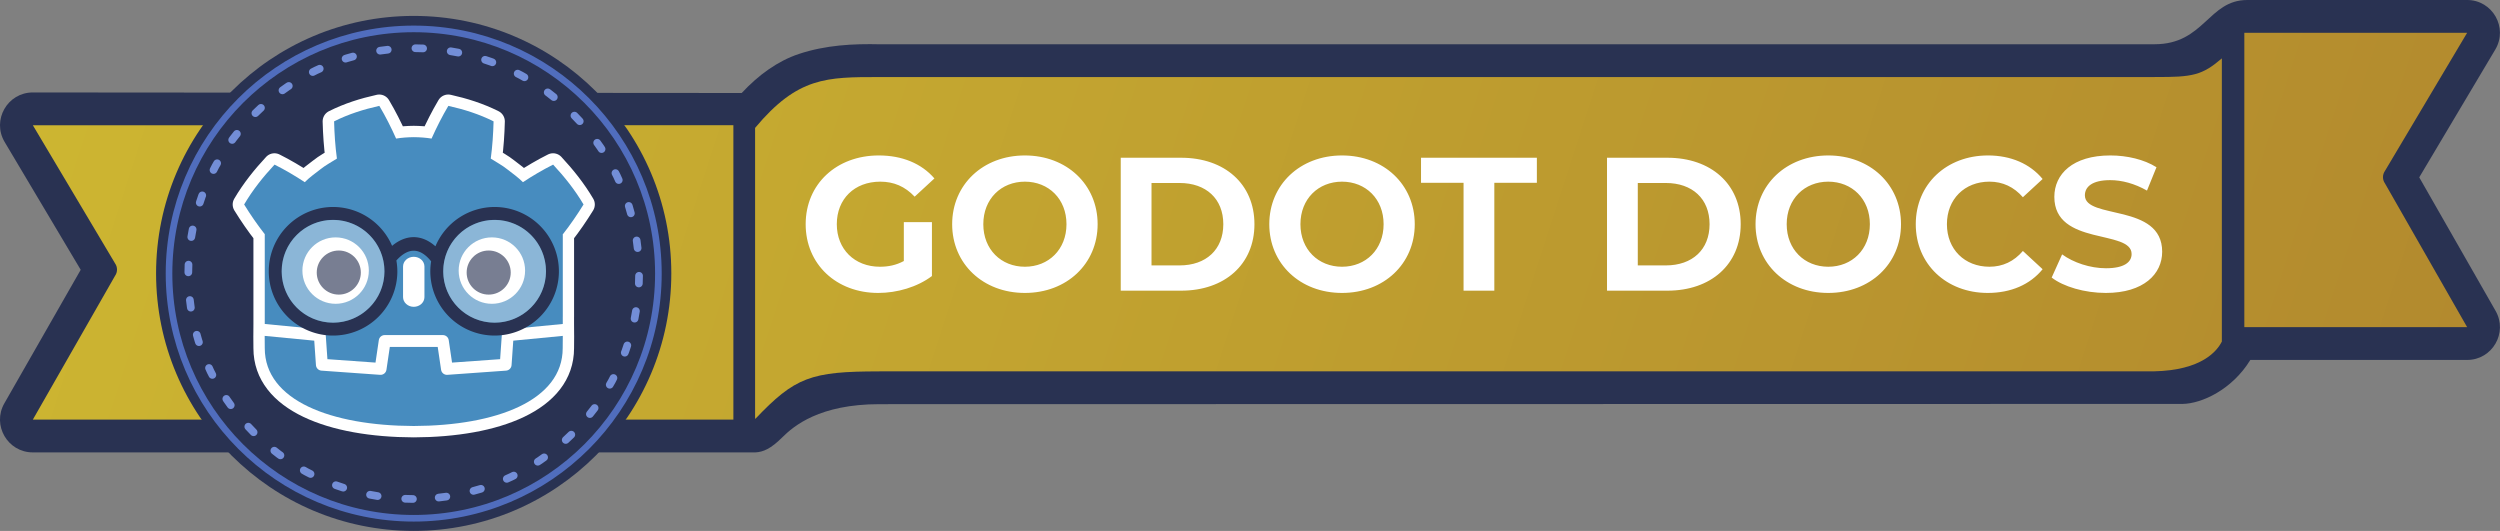 <svg enable-background="new" height="51" viewBox="0 0 240.158 51" width="240.158"
     xmlns="http://www.w3.org/2000/svg" xmlns:xlink="http://www.w3.org/1999/xlink">
    <rect x="0" y="0" width="240.158" height="51" fill="#808080" stroke="none"/>
    <linearGradient id="a" gradientTransform="matrix(.868 0 0 -.868 19.117 354.854)"
                    gradientUnits="userSpaceOnUse" x1="-50.169" x2="266.504" y1="214.346" y2="111.748">
        <stop offset="0" stop-color="#cdb631"/>
        <stop offset="1" stop-color="#ac7f2d"/>
    </linearGradient>
    <g transform="translate(39.508 -202.738)">
        <path d="m-36.353 214.769 7.898 13.271c.25.358.25.833 0 1.191l-7.898 13.814h69.407l-.042-28.222zm212.442-8.881v28.277h21.404l-7.898-13.814c-.25-.358-.25-.833 0-1.191l7.896-13.271zm-143.077 8.936.042 28.222c1.917-1.921 5.312-4.632 11.911-4.632v-.002l122.41-.002c4.653-.093 8.262-3.352 8.713-4.244l-0-28.277c-1.883 1.618-4.96 4.275-8.612 4.244v.006h-.169c-.011 0-122.343.002-122.343.002-4.821-.116-9.145.603-11.953 4.683z"
              fill="#ff3252" stroke-linecap="round" stroke-linejoin="round" stroke-miterlimit="3.85"
              stroke-width="6.3"/>
        <path d="m176.371 202.738c-3.746 0-4.12 4.25-8.905 4.25-1.161-.006-122.502.002-122.502.002l.076.002c-2.59-.062-5.228.074-7.799.928-2.024.672-3.885 2.016-5.498 3.752l-68.094-.053c-2.445-.002-3.959 2.661-2.709 4.762l7.305 12.275-7.334 12.826c-1.202 2.1.315 4.715 2.734 4.715h69.408c.765-.038 1.49-.353 2.589-1.447 1.099-1.094 3.584-3.186 9.321-3.186 1.74 0 3.15-.002 3.15-.002l122.019-.021c1.868-.018 4.802-1.388 6.533-4.226h20.827c2.42 0 3.936-2.615 2.734-4.715l-7.334-12.826 7.305-12.275c1.25-2.1-.263-4.762-2.707-4.762z"
              fill="#293252" stroke-linecap="round" stroke-linejoin="round" stroke-miterlimit="3.85"/>
        <path d="m-36.352 214.769 7.898 13.271c.25.358.25.833 0 1.191l-7.898 13.814h67.295v-28.277zm212.442-8.881v28.277h21.404l-7.898-13.814c-.25-.358-.25-.833 0-1.191l7.896-13.271zm-143.061 9.137-0 27.789c.008.058.011.115.01.174 3.824-4.016 5.328-4.574 11.928-4.574v-.002l122.41-.002c4.653-.093 6.101-1.971 6.553-2.863v-27.202c-1.883 1.618-2.8 1.818-6.451 1.788v.006h-.135c-.011 0-.022.002-.033.002-.011-0-.024-.001-.035-.002l-122.309.002c-5.051 0-7.839-.026-11.938 4.884z"
              fill="url(#a)"/>
        <path d="m44.91 217.671c-4.068 0-7.023 2.756-7.023 6.605s2.954 6.603 6.967 6.603c1.824 0 3.759-.566 5.163-1.624v-5.181h-2.7v3.74c-.748.401-1.495.548-2.298.548-2.445 0-4.141-1.696-4.141-4.086 0-2.426 1.696-4.087 4.177-4.087 1.295 0 2.371.457 3.302 1.442l1.898-1.752c-1.241-1.441-3.101-2.208-5.345-2.208zm14.037 0c-4.032 0-6.987 2.811-6.987 6.605s2.955 6.603 6.987 6.603c4.013 0 6.987-2.79 6.987-6.603 0-3.813-2.974-6.605-6.987-6.605zm30.464 0c-4.032 0-6.987 2.811-6.987 6.605s2.955 6.603 6.987 6.603c4.013 0 6.987-2.79 6.987-6.603 0-3.813-2.974-6.605-6.987-6.605zm46.711 0c-4.032 0-6.987 2.811-6.987 6.605s2.955 6.603 6.987 6.603c4.013 0 6.987-2.79 6.987-6.603 0-3.813-2.974-6.605-6.987-6.605zm15.338 0c-3.977 0-6.933 2.756-6.933 6.605s2.956 6.603 6.915 6.603c2.226 0 4.067-.802 5.271-2.28l-1.896-1.752c-.857 1.003-1.935 1.514-3.211 1.514-2.39 0-4.086-1.677-4.086-4.086s1.696-4.087 4.086-4.087c1.277 0 2.354.511 3.211 1.496l1.896-1.75c-1.204-1.459-3.046-2.264-5.253-2.264zm11.759 0c-3.63 0-5.381 1.807-5.381 3.977 0 4.743 7.423 3.101 7.423 5.491 0 .784-.71 1.368-2.462 1.368-1.532 0-3.137-.547-4.213-1.332l-1.004 2.226c1.131.876 3.174 1.478 5.199 1.478 3.649 0 5.417-1.825 5.417-3.959 0-4.688-7.425-3.064-7.425-5.417 0-.803.676-1.46 2.428-1.46 1.131 0 2.352.329 3.538 1.004l.912-2.244c-1.186-.748-2.826-1.132-4.432-1.132zm-95.065.22v12.77h5.801c4.178 0 7.043-2.518 7.043-6.385s-2.865-6.385-7.043-6.385zm28.846 0v2.408h4.086v10.363h2.956v-10.363h4.087v-2.408zm17.867 0v12.77h5.801c4.178 0 7.041-2.518 7.041-6.385 0-3.867-2.864-6.385-7.041-6.385zm-55.92 2.298c2.28 0 3.995 1.661 3.995 4.087 0 2.426-1.715 4.086-3.995 4.086-2.28 0-3.995-1.659-3.995-4.086 0-2.426 1.715-4.087 3.995-4.087zm30.464 0c2.28 0 3.995 1.661 3.995 4.087 0 2.426-1.715 4.086-3.995 4.086s-3.995-1.659-3.995-4.086c0-2.426 1.715-4.087 3.995-4.087zm46.711 0c2.28 0 3.995 1.661 3.995 4.087 0 2.426-1.715 4.086-3.995 4.086-2.28 0-3.994-1.659-3.994-4.086 0-2.426 1.713-4.087 3.994-4.087zm-65.012.128h2.7c2.536 0 4.197 1.515 4.197 3.959s-1.662 3.958-4.197 3.958h-2.7zm46.713 0h2.7c2.536 0 4.196 1.515 4.196 3.959s-1.66 3.958-4.196 3.958h-2.7z"
              fill="#fff"/>
        <ellipse cx=".233" cy="229.002" fill="#293252" rx="24.748" ry="24.736"/>
        <g enable-background="new" transform="matrix(1.759 0 0 1.759 -46.365 -245.766)">
            <g fill="#fff">
                <path d="m24.732 267.969-1.75.437v.437l1.05.394-1.05.262v.437l1.05.394-1.05.262v.437l1.75-.437v-.437l-1.05-.394 1.05-.262v-.437l-1.05-.394 1.05-.262z"
                      fill-opacity=".358" stroke-width=".219"/>
                <path d="m24.608 260.759c-.847.188-1.684.45-2.47.846.018.694.063 1.358.154 2.033-.305.195-.626.363-.91.592-.289.223-.585.435-.847.696-.524-.346-1.078-.672-1.649-.959-.615.662-1.191 1.377-1.661 2.177.354.572.723 1.109 1.122 1.618h.011v3.951.502.457l-.004.649h-.001c.001.291.005.609.005.673 0 2.858 3.626 4.232 8.131 4.248h.005.005c4.505-.016 8.13-1.39 8.13-4.248 0-.065.004-.382.005-.673h-.001l-.004-.649v-.392l.001-.001v-4.517h.011c.399-.509.768-1.045 1.122-1.618-.47-.8-1.046-1.515-1.661-2.177-.571.287-1.125.613-1.649.959-.262-.26-.557-.473-.847-.696-.285-.229-.606-.397-.91-.592.091-.675.135-1.34.153-2.033-.786-.395-1.623-.657-2.47-.846-.338.569-.648 1.184-.917 1.786-.319-.053-.641-.073-.962-.077v-0c-.002 0-.004 0-.006 0s-.004-0-.006-0v0c-.322.004-.643.024-.962.077-.269-.602-.579-1.217-.917-1.786z"
                      stroke="#fff" stroke-linejoin="round" stroke-width="1.24"/>
                <path d="m34.629 272.671s-.027-.166-.043-.164l-3.009.29c-.239.023-.425.214-.442.454l-.083 1.185-2.328.166-.158-1.074c-.035-.239-.244-.419-.485-.419h-3.176c-.241 0-.45.18-.485.419l-.158 1.074-2.328-.166-.083-1.185c-.017-.24-.203-.431-.442-.454l-3.01-.29c-.016-.002-.027.164-.042.164l-.004.651 2.549.411.083 1.195c.017.242.212.438.454.455l3.206.229c.012.001.024.002.036.002.241 0 .449-.18.484-.419l.163-1.105h2.329l.163 1.105c.035.239.244.419.485.419.012 0 .024-0.0.035-.002l3.206-.229c.242-.017.437-.213.454-.455l.083-1.195 2.548-.413z"/>
            </g>
            <path d="m18.357 267.761v3.951.502.457c.009 0.0.018 0.0.027.002l3.01.29c.158.015.281.142.292.3l.093 1.329 2.626.187.181-1.226c.023-.159.16-.277.321-.277h3.176c.161 0 .297.118.321.277l.181 1.226 2.626-.187.093-1.329c.011-.158.135-.285.292-.3l3.009-.29c.009-.001.018-.002.027-.002v-.392l.001-0v-4.518h.011c.399-.509.768-1.045 1.122-1.617-.47-.8-1.046-1.515-1.661-2.177-.571.287-1.125.613-1.649.959-.262-.26-.557-.474-.847-.696-.285-.229-.606-.397-.91-.592.091-.675.135-1.339.154-2.033-.786-.395-1.623-.657-2.47-.846-.338.569-.648 1.184-.917 1.786-.319-.053-.64-.073-.962-.077v-0c-.002 0-.004 0-.006 0s-.004-0-.006-0v0c-.322.004-.643.024-.962.077-.269-.602-.578-1.218-.917-1.786-.847.188-1.685.45-2.47.846.018.694.063 1.358.154 2.033-.305.195-.626.363-.91.592-.289.223-.585.436-.847.696-.524-.346-1.078-.672-1.649-.959-.615.662-1.191 1.377-1.661 2.177.354.572.723 1.108 1.122 1.617z"
                  fill="#478cbf"/>
            <path d="m31.929 273.581-.093 1.336c-.011.161-.139.289-.3.301l-3.206.229c-.008.001-.016.001-.023.001-.159 0-.297-.117-.32-.277l-.184-1.247h-2.616l-.184 1.247c-.025.168-.175.288-.344.276l-3.206-.229c-.161-.012-.289-.14-.3-.301l-.093-1.336-2.707-.261c.001.291.005.61.005.673 0 2.858 3.626 4.232 8.131 4.248h.005.005c4.505-.016 8.13-1.39 8.13-4.248 0-.065.004-.382.005-.673z"
                  fill="#478cbf"/>
            <path d="m24.041 269.754c0 1.002-.812 1.814-1.814 1.814-1.001 0-1.814-.812-1.814-1.814 0-1.002.812-1.813 1.814-1.813 1.002 0 1.814.811 1.814 1.813"
                  fill="#fff"/>
            <path d="m23.604 269.862c0 .665-.539 1.204-1.204 1.204-.665 0-1.204-.539-1.204-1.204 0-.665.539-1.204 1.204-1.204.665 0 1.204.539 1.204 1.204"
                  fill="#293252"/>
            <path d="m26.494 271.733c-.322 0-.584-.238-.584-.531v-1.67c0-.293.261-.531.584-.531s.584.238.584.531v1.67c0 .293-.262.531-.584.531"
                  fill="#fff"/>
            <path d="m28.947 269.754c0 1.002.812 1.814 1.814 1.814 1.001 0 1.814-.812 1.814-1.814 0-1.002-.812-1.813-1.814-1.813-1.002 0-1.814.811-1.814 1.813"
                  fill="#fff"/>
            <path d="m29.383 269.862c0 .665.539 1.204 1.203 1.204.665 0 1.204-.539 1.204-1.204 0-.665-.539-1.204-1.204-1.204-.665 0-1.203.539-1.203 1.204"
                  fill="#293252"/>
        </g>
        <circle cx="229.02" cy="-.233" r="21.653"
                style="fill:none;stroke:#738ed7;stroke-width:.74;stroke-linecap:round;stroke-miterlimit:3.9;stroke-dasharray:.74 2.666;stroke-dashoffset:6.738"
                transform="rotate(90)"/>
        <circle cx=".234" cy="229.02" r="23.505"
                style="fill:none;stroke:#506dbd;stroke-width:.635;stroke-linejoin:round;stroke-miterlimit:3.8;stroke-dashoffset:37.795"/>
        <g transform="matrix(.28 0 0 .28 -27.754 203.562)">
            <path d="m72.289 68.07a22.058 22.058 0 0 0 -22.057 22.057 22.058 22.058 0 0 0 22.057 22.057 22.058 22.058 0 0 0 22.059-22.057 22.058 22.058 0 0 0 -.337-3.701c2.137-2.387 4.183-3.364 5.972-3.352 1.804.012 3.825.995 5.952 3.632a22.058 22.058 0 0 0 -.28 3.421 22.058 22.058 0 0 0 22.057 22.057 22.058 22.058 0 0 0 22.059-22.057 22.058 22.058 0 0 0 -22.059-22.057 22.058 22.058 0 0 0 -20.301 13.489c-2.256-1.994-4.758-3.124-7.396-3.141-2.67-.018-5.19 1.086-7.473 2.987a22.058 22.058 0 0 0 -20.254-13.335zm0 4.433a17.625 17.625 0 0 1 17.626 17.624 17.625 17.625 0 0 1 -17.626 17.626 17.625 17.625 0 0 1 -17.624-17.626 17.625 17.625 0 0 1 17.624-17.624zm55.424 0a17.625 17.625 0 0 1 17.626 17.624 17.625 17.625 0 0 1 -17.626 17.626 17.625 17.625 0 0 1 -17.624-17.626 17.625 17.625 0 0 1 17.624-17.624z"
                  fill="#293252"/>
            <g fill="#fff" fill-opacity=".371">
                <circle cx="72.29" cy="90.127" r="17.625"/>
                <circle cx="127.714" cy="90.127" r="17.625"/>
            </g>
        </g>
    </g>
</svg>
